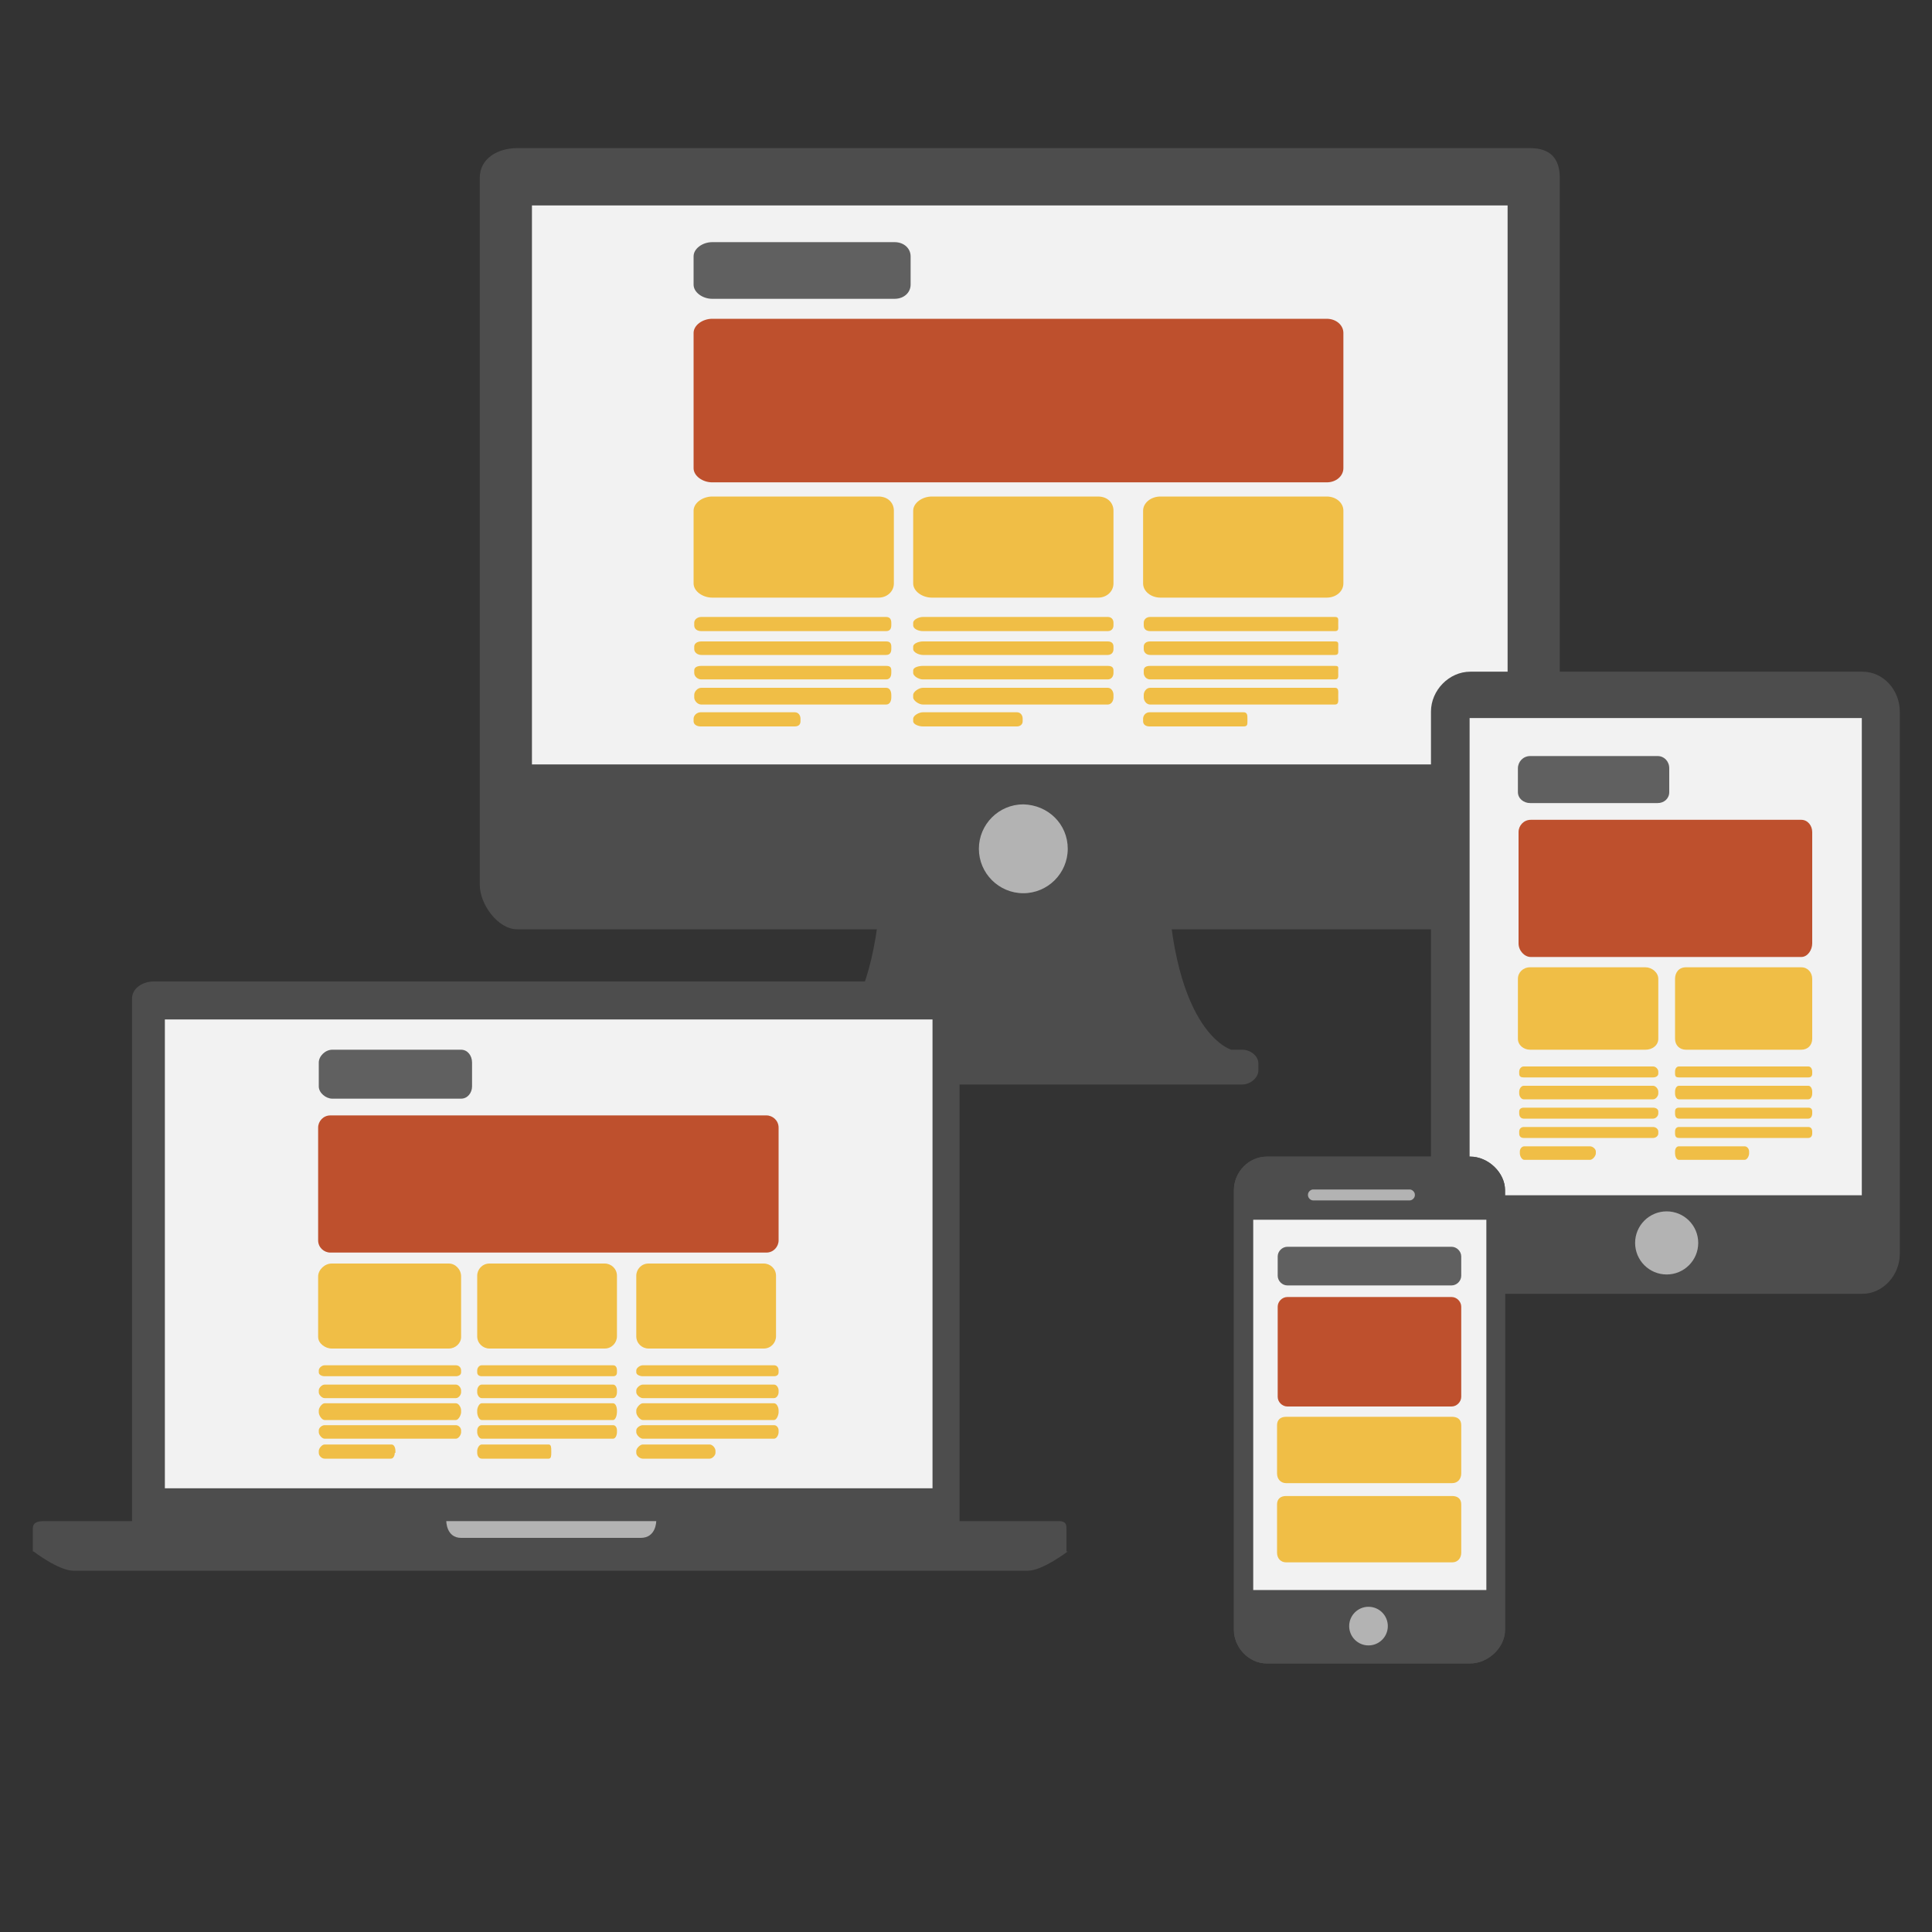 <?xml version="1.0" encoding="utf-8"?>
<!-- Generator: Adobe Illustrator 21.1.0, SVG Export Plug-In . SVG Version: 6.00 Build 0)  -->
<svg version="1.1" id="Layer_1" xmlns="http://www.w3.org/2000/svg" xmlns:xlink="http://www.w3.org/1999/xlink" x="0px" y="0px"
	 viewBox="0 0 300 300" style="enable-background:new 0 0 300 300;" xml:space="preserve">
<rect x="0" y="0" width="300" height="300" fill="#333333" stroke="none"/>
<style type="text/css">
	.st0{fill:#4D4D4D;}
	.st1{fill:#F2F2F2;}
	.st2{fill:#B3B3B3;}
	.st3{fill:#606060;}
	.st4{fill:#BE502D;}
	.st5{fill:#F0BE46;}
</style>
<g>
	<g>
		<path class="st0" d="M192.9,163h-1.7c0,0-10-2.7-10-30.7c0-8.2-44.3-8.2-44.3,0.6c0,26.9-10.3,30-10.3,30h-1.4
			c-1.2,0-2.2,1-2.2,2.2v1.1c0,1.2,1,2.2,2.2,2.2h67.7c1.2,0,2.5-1,2.5-2.2v-1.1C195.4,164,194.2,163,192.9,163z"/>
		<path class="st0" d="M237.6,23H80.3c-3,0-5.8,1.6-5.8,4.6v95.2v14.6c0,3,2.8,6.9,5.8,6.9h157.3c3,0,4.6-3.9,4.6-6.9v-14.6V27.6
			C242.2,24.6,240.7,23,237.6,23z"/>
		<rect x="82.6" y="31.9" class="st1" width="151.5" height="86.8"/>
		<path class="st2" d="M165.8,131.8c0,3.8-3.1,6.9-6.9,6.9l0,0c-3.8,0-6.9-3.1-6.9-6.9l0,0c0-3.8,3.1-6.9,6.9-6.9l0,0
			C162.8,125,165.8,128,165.8,131.8L165.8,131.8z"/>
	</g>
</g>
<path class="st3" d="M141.4,44.2c0,1.2-1,2.2-2.5,2.2h-28.3c-1.5,0-2.9-1-2.9-2.2v-4.4c0-1.2,1.4-2.2,2.9-2.2h28.3
	c1.5,0,2.5,1,2.5,2.2V44.2z"/>
<path class="st4" d="M208.6,72.7c0,1.2-1.1,2.2-2.6,2.2h-95.4c-1.5,0-2.9-1-2.9-2.2v-21c0-1.2,1.4-2.2,2.9-2.2H206
	c1.5,0,2.6,1,2.6,2.2V72.7z"/>
<path class="st5" d="M138.8,90.6c0,1.2-1,2.2-2.4,2.2h-25.8c-1.5,0-2.9-1-2.9-2.2V79.3c0-1.2,1.4-2.2,2.9-2.2h25.8
	c1.5,0,2.4,1,2.4,2.2V90.6z"/>
<path class="st5" d="M172.9,90.6c0,1.2-1,2.2-2.4,2.2h-25.8c-1.5,0-2.9-1-2.9-2.2V79.3c0-1.2,1.4-2.2,2.9-2.2h25.8
	c1.5,0,2.4,1,2.4,2.2V90.6z"/>
<path class="st5" d="M208.6,90.6c0,1.2-1.1,2.2-2.6,2.2h-25.8c-1.5,0-2.7-1-2.7-2.2V79.3c0-1.2,1.2-2.2,2.7-2.2H206
	c1.5,0,2.6,1,2.6,2.2V90.6z"/>
<g>
	<path class="st5" d="M172.9,97.1c0,0.5-0.3,0.9-0.9,0.9h-28.7c-0.6,0-1.5-0.3-1.5-0.9v-0.4c0-0.5,0.9-0.9,1.5-0.9H172
		c0.6,0,0.9,0.4,0.9,0.9V97.1z"/>
	<path class="st5" d="M172.9,100.8c0,0.5-0.3,0.9-0.9,0.9h-28.7c-0.6,0-1.5-0.4-1.5-0.9v-0.4c0-0.5,0.9-0.8,1.5-0.8H172
		c0.6,0,0.9,0.3,0.9,0.8V100.8z"/>
	<path class="st5" d="M172.9,104.5c0,0.5-0.3,1-0.9,1h-28.7c-0.6,0-1.5-0.5-1.5-1v-0.4c0-0.5,0.9-0.7,1.5-0.7H172
		c0.6,0,0.9,0.2,0.9,0.7V104.5z"/>
	<path class="st5" d="M172.9,108.3c0,0.5-0.3,1.1-0.9,1.1h-28.7c-0.6,0-1.5-0.6-1.5-1.1v-0.4c0-0.5,0.9-1.1,1.5-1.1H172
		c0.6,0,0.9,0.6,0.9,1.1V108.3z"/>
	<path class="st5" d="M158.8,112c0,0.5-0.4,0.8-0.9,0.8h-14.6c-0.6,0-1.5-0.3-1.5-0.8v-0.4c0-0.5,0.9-1,1.5-1h14.6
		c0.6,0,0.9,0.5,0.9,1V112z"/>
</g>
<g>
	<path class="st5" d="M207.8,97.1c0,0.5,0.1,0.9-0.5,0.9h-28.7c-0.6,0-1-0.3-1-0.9v-0.4c0-0.5,0.4-0.9,1-0.9h28.7
		c0.6,0,0.5,0.4,0.5,0.9V97.1z"/>
	<path class="st5" d="M207.8,100.8c0,0.5,0.1,0.9-0.5,0.9h-28.7c-0.6,0-1-0.4-1-0.9v-0.4c0-0.5,0.4-0.8,1-0.8h28.7
		c0.6,0,0.5,0.3,0.5,0.8V100.8z"/>
	<path class="st5" d="M207.8,104.5c0,0.5,0.1,1-0.5,1h-28.7c-0.6,0-1-0.5-1-1v-0.4c0-0.5,0.4-0.7,1-0.7h28.7c0.6,0,0.5,0.2,0.5,0.7
		V104.5z"/>
	<path class="st5" d="M207.8,108.3c0,0.5,0.1,1.1-0.5,1.1h-28.7c-0.6,0-1-0.6-1-1.1v-0.4c0-0.5,0.4-1.1,1-1.1h28.7
		c0.6,0,0.5,0.6,0.5,1.1V108.3z"/>
	<path class="st5" d="M193.7,112c0,0.5,0,0.8-0.6,0.8h-14.6c-0.6,0-1-0.3-1-0.8v-0.4c0-0.5,0.4-1,1-1h14.6c0.6,0,0.6,0.5,0.6,1V112z
		"/>
</g>
<g>
	<path class="st5" d="M138.4,97.1c0,0.5-0.2,0.9-0.8,0.9h-28.7c-0.6,0-1.1-0.3-1.1-0.9v-0.4c0-0.5,0.5-0.9,1.1-0.9h28.7
		c0.6,0,0.8,0.4,0.8,0.9V97.1z"/>
	<path class="st5" d="M138.4,100.8c0,0.5-0.2,0.9-0.8,0.9h-28.7c-0.6,0-1.1-0.4-1.1-0.9v-0.4c0-0.5,0.5-0.8,1.1-0.8h28.7
		c0.6,0,0.8,0.3,0.8,0.8V100.8z"/>
	<path class="st5" d="M138.4,104.5c0,0.5-0.2,1-0.8,1h-28.7c-0.6,0-1.1-0.5-1.1-1v-0.4c0-0.5,0.5-0.7,1.1-0.7h28.7
		c0.6,0,0.8,0.2,0.8,0.7V104.5z"/>
	<path class="st5" d="M138.4,108.3c0,0.5-0.2,1.1-0.8,1.1h-28.7c-0.6,0-1.1-0.6-1.1-1.1v-0.4c0-0.5,0.5-1.1,1.1-1.1h28.7
		c0.6,0,0.8,0.6,0.8,1.1V108.3z"/>
	<path class="st5" d="M124.3,112c0,0.5-0.3,0.8-0.9,0.8h-14.6c-0.6,0-1.1-0.3-1.1-0.8v-0.4c0-0.5,0.5-1,1.1-1h14.6
		c0.6,0,0.9,0.5,0.9,1V112z"/>
</g>
<g>
	<g>
		<path class="st0" d="M149,237.5H20.5v-82.4c0-1.7,1.7-2.7,3.4-2.7h122.6c1.7,0,2.5,1,2.5,2.7V237.5z"/>
		<rect x="25.6" y="158.3" class="st1" width="119.2" height="72.8"/>
		<path class="st0" d="M165.6,240.9v-3.6c0-0.9-0.4-1.1-1.3-1.1H6.8c-0.9,0-1.7,0.2-1.7,1.1v3.6h0.1c0,0,3.9,3,6.2,3h148.2
			c2.3,0,6.2-3,6.2-3H165.6z"/>
		<path class="st2" d="M99.5,238.8H71.6c-2.3,0-2.3-2.6-2.3-2.6h32.6C101.9,236.2,101.9,238.8,99.5,238.8z"/>
	</g>
</g>
<path class="st3" d="M73.3,168.7c0,1-0.7,1.9-1.7,1.9h-20c-1,0-2.1-0.9-2.1-1.9V165c0-1,1-2,2.1-2h20c1,0,1.7,0.9,1.7,2V168.7z"/>
<path class="st4" d="M120.9,192.6c0,1-0.8,1.9-1.9,1.9H51.3c-1,0-1.9-0.8-1.9-1.9v-17.5c0-1,0.8-1.9,1.9-1.9H119
	c1,0,1.9,0.8,1.9,1.9V192.6z"/>
<path class="st5" d="M71.6,207.6c0,1-0.9,1.8-1.9,1.8H51.5c-1,0-2.1-0.8-2.1-1.8v-9.4c0-1,1-2,2.1-2h18.2c1,0,1.9,0.9,1.9,2V207.6z"
	/>
<path class="st5" d="M95.8,207.5c0,1-0.8,1.9-1.9,1.9H76c-1,0-1.9-0.8-1.9-1.9v-9.4c0-1,0.8-1.9,1.9-1.9h17.9c1,0,1.9,0.8,1.9,1.9
	V207.5z"/>
<path class="st5" d="M120.5,207.5c0,1-0.8,1.9-1.9,1.9h-17.9c-1,0-1.9-0.8-1.9-1.9v-9.4c0-1,0.8-1.9,1.9-1.9h17.9
	c1,0,1.9,0.8,1.9,1.9V207.5z"/>
<g>
	<path class="st5" d="M95.8,213.1c0,0.4-0.2,0.6-0.6,0.6H74.8c-0.4,0-0.7-0.2-0.7-0.6v-0.3c0-0.4,0.3-0.8,0.7-0.8h20.4
		c0.4,0,0.6,0.3,0.6,0.8V213.1z"/>
	<path class="st5" d="M95.8,216.2c0,0.4-0.2,0.9-0.6,0.9H74.8c-0.4,0-0.7-0.5-0.7-0.9v-0.3c0-0.4,0.3-0.9,0.7-0.9h20.4
		c0.4,0,0.6,0.5,0.6,0.9V216.2z"/>
	<path class="st5" d="M95.8,219.3c0,0.4-0.2,1.2-0.6,1.2H74.8c-0.4,0-0.7-0.7-0.7-1.2V219c0-0.4,0.3-1.1,0.7-1.1h20.4
		c0.4,0,0.6,0.6,0.6,1.1V219.3z"/>
	<path class="st5" d="M95.8,222.4c0,0.4-0.2,1-0.6,1H74.8c-0.4,0-0.7-0.6-0.7-1v-0.3c0-0.4,0.3-0.8,0.7-0.8h20.4
		c0.4,0,0.6,0.4,0.6,0.8V222.4z"/>
	<path class="st5" d="M85.6,225.6c0,0.4,0,0.9-0.4,0.9H74.8c-0.4,0-0.7-0.4-0.7-0.9v-0.3c0-0.4,0.3-1,0.7-1h10.4
		c0.4,0,0.4,0.5,0.4,1V225.6z"/>
</g>
<g>
	<path class="st5" d="M120.9,213.1c0,0.4-0.3,0.6-0.7,0.6H99.8c-0.4,0-1-0.2-1-0.6v-0.3c0-0.4,0.6-0.8,1-0.8h20.4
		c0.4,0,0.7,0.3,0.7,0.8V213.1z"/>
	<path class="st5" d="M120.9,216.2c0,0.4-0.3,0.9-0.7,0.9H99.8c-0.4,0-1-0.5-1-0.9v-0.3c0-0.4,0.6-0.9,1-0.9h20.4
		c0.4,0,0.7,0.5,0.7,0.9V216.2z"/>
	<path class="st5" d="M120.9,219.3c0,0.4-0.3,1.2-0.7,1.2H99.8c-0.4,0-1-0.7-1-1.2V219c0-0.4,0.6-1.1,1-1.1h20.4
		c0.4,0,0.7,0.6,0.7,1.1V219.3z"/>
	<path class="st5" d="M120.9,222.4c0,0.4-0.3,1-0.7,1H99.8c-0.4,0-1-0.6-1-1v-0.3c0-0.4,0.6-0.8,1-0.8h20.4c0.4,0,0.7,0.4,0.7,0.8
		V222.4z"/>
	<path class="st5" d="M111.1,225.6c0,0.4-0.5,0.9-0.9,0.9H99.8c-0.4,0-1-0.4-1-0.9v-0.3c0-0.4,0.6-1,1-1h10.4c0.4,0,0.9,0.5,0.9,1
		V225.6z"/>
</g>
<g>
	<path class="st5" d="M71.6,213.1c0,0.4-0.4,0.6-0.8,0.6H50.4c-0.4,0-0.9-0.2-0.9-0.6v-0.3c0-0.4,0.5-0.8,0.9-0.8h20.4
		c0.4,0,0.8,0.3,0.8,0.8V213.1z"/>
	<path class="st5" d="M71.6,216.2c0,0.4-0.4,0.9-0.8,0.9H50.4c-0.4,0-0.9-0.5-0.9-0.9v-0.3c0-0.4,0.5-0.9,0.9-0.9h20.4
		c0.4,0,0.8,0.5,0.8,0.9V216.2z"/>
	<path class="st5" d="M71.6,219.3c0,0.4-0.4,1.2-0.8,1.2H50.4c-0.4,0-0.9-0.7-0.9-1.2V219c0-0.4,0.5-1.1,0.9-1.1h20.4
		c0.4,0,0.8,0.6,0.8,1.1V219.3z"/>
	<path class="st5" d="M71.6,222.4c0,0.4-0.4,1-0.8,1H50.4c-0.4,0-0.9-0.6-0.9-1v-0.3c0-0.4,0.5-0.8,0.9-0.8h20.4
		c0.4,0,0.8,0.4,0.8,0.8V222.4z"/>
	<path class="st5" d="M61.3,225.6c0,0.4-0.2,0.9-0.6,0.9H50.4c-0.4,0-0.9-0.4-0.9-0.9v-0.3c0-0.4,0.5-1,0.9-1h10.4
		c0.4,0,0.6,0.5,0.6,1V225.6z"/>
</g>
<g>
	<g>
		<path class="st0" d="M295,194.7c0,3.3-2.6,6.2-5.8,6.2h-60.9c-3.3,0-6.1-2.9-6.1-6.2v-84.2c0-3.3,2.8-6.2,6.1-6.2h60.9
			c3.3,0,5.8,2.9,5.8,6.2V194.7z"/>
		<rect x="228.2" y="111.5" class="st1" width="60.9" height="74.1"/>
		<circle class="st2" cx="258.8" cy="193" r="4.9"/>
	</g>
</g>
<path class="st3" d="M259.2,123c0,1-0.8,1.7-1.8,1.7h-19.8c-1,0-1.9-0.7-1.9-1.7v-3.7c0-1,0.8-1.9,1.9-1.9h19.8c1,0,1.8,0.8,1.8,1.9
	V123z"/>
<path class="st4" d="M281.4,146.5c0,1-0.7,2.1-1.7,2.1h-42c-1,0-1.9-1-1.9-2.1v-17.3c0-1,0.8-1.9,1.9-1.9h42c1,0,1.7,0.9,1.7,1.9
	V146.5z"/>
<path class="st5" d="M257.5,161.3c0,1-0.9,1.7-2,1.7h-17.9c-1,0-1.9-0.7-1.9-1.7v-9.3c0-1,0.8-1.8,1.9-1.8h17.9c1,0,2,0.8,2,1.8
	V161.3z"/>
<path class="st5" d="M281.4,161.3c0,1-0.7,1.7-1.7,1.7h-17.9c-1,0-1.7-0.7-1.7-1.7v-9.3c0-1,0.6-1.8,1.7-1.8h17.9
	c1,0,1.7,0.8,1.7,1.8V161.3z"/>
<g>
	<path class="st5" d="M281.4,166.7c0,0.4-0.2,0.6-0.6,0.6h-20.1c-0.4,0-0.6-0.1-0.6-0.6v-0.3c0-0.4,0.2-0.8,0.6-0.8h20.1
		c0.4,0,0.6,0.4,0.6,0.8V166.7z"/>
	<path class="st5" d="M281.4,169.8c0,0.4-0.2,0.9-0.6,0.9h-20.1c-0.4,0-0.6-0.5-0.6-0.9v-0.3c0-0.4,0.2-0.9,0.6-0.9h20.1
		c0.4,0,0.6,0.5,0.6,0.9V169.8z"/>
	<path class="st5" d="M281.4,172.9c0,0.4-0.2,0.8-0.6,0.8h-20.1c-0.4,0-0.6-0.3-0.6-0.8v-0.3c0-0.4,0.2-0.6,0.6-0.6h20.1
		c0.4,0,0.6,0.2,0.6,0.6V172.9z"/>
	<path class="st5" d="M281.4,176c0,0.4-0.2,0.7-0.6,0.7h-20.1c-0.4,0-0.6-0.2-0.6-0.7v-0.3c0-0.4,0.2-0.7,0.6-0.7h20.1
		c0.4,0,0.6,0.3,0.6,0.7V176z"/>
	<path class="st5" d="M271.6,179.1c0,0.4-0.3,1-0.7,1h-10.2c-0.4,0-0.6-0.6-0.6-1v-0.3c0-0.4,0.2-0.8,0.6-0.8h10.2
		c0.4,0,0.7,0.4,0.7,0.8V179.1z"/>
</g>
<g>
	<path class="st5" d="M257.5,166.7c0,0.4-0.4,0.6-0.8,0.6h-20.1c-0.4,0-0.7-0.1-0.7-0.6v-0.3c0-0.4,0.3-0.8,0.7-0.8h20.1
		c0.4,0,0.8,0.4,0.8,0.8V166.7z"/>
	<path class="st5" d="M257.5,169.8c0,0.4-0.4,0.9-0.8,0.9h-20.1c-0.4,0-0.7-0.5-0.7-0.9v-0.3c0-0.4,0.3-0.9,0.7-0.9h20.1
		c0.4,0,0.8,0.5,0.8,0.9V169.8z"/>
	<path class="st5" d="M257.5,172.9c0,0.4-0.4,0.8-0.8,0.8h-20.1c-0.4,0-0.7-0.3-0.7-0.8v-0.3c0-0.4,0.3-0.6,0.7-0.6h20.1
		c0.4,0,0.8,0.2,0.8,0.6V172.9z"/>
	<path class="st5" d="M257.5,176c0,0.4-0.4,0.7-0.8,0.7h-20.1c-0.4,0-0.7-0.2-0.7-0.7v-0.3c0-0.4,0.3-0.7,0.7-0.7h20.1
		c0.4,0,0.8,0.3,0.8,0.7V176z"/>
	<path class="st5" d="M247.8,179.1c0,0.4-0.5,1-0.9,1h-10.2c-0.4,0-0.7-0.6-0.7-1v-0.3c0-0.4,0.3-0.8,0.7-0.8h10.2
		c0.4,0,0.9,0.4,0.9,0.8V179.1z"/>
</g>
<g>
	<g>
		<path class="st0" d="M233.7,253.1c0,2.8-2.7,5.2-5.4,5.2h-31.6c-2.8,0-5.1-2.5-5.1-5.2v-68.3c0-2.8,2.3-5.2,5.1-5.2h31.6
			c2.8,0,5.4,2.5,5.4,5.2V253.1z"/>
		<g>
			<path class="st0" d="M233.7,253.1c0,2.8-2.7,5.2-5.4,5.2h-31.6c-2.8,0-5.1-2.5-5.1-5.2v-68.3c0-2.8,2.3-5.2,5.1-5.2h31.6
				c2.8,0,5.4,2.5,5.4,5.2V253.1z"/>
			<rect x="194.6" y="189.4" class="st1" width="36.2" height="57.5"/>
			<circle class="st2" cx="212.5" cy="252.5" r="3"/>
			<path class="st2" d="M219.7,185.6c0,0.4-0.4,0.8-0.8,0.8h-15c-0.4,0-0.8-0.4-0.8-0.8v-0.1c0-0.4,0.4-0.8,0.8-0.8h15
				c0.4,0,0.8,0.4,0.8,0.8V185.6z"/>
		</g>
	</g>
</g>
<path class="st3" d="M226.9,198.1c0,0.8-0.7,1.5-1.5,1.5h-25.5c-0.8,0-1.5-0.7-1.5-1.5v-3c0-0.8,0.7-1.5,1.5-1.5h25.5
	c0.8,0,1.5,0.7,1.5,1.5V198.1z"/>
<path class="st4" d="M226.9,216.9c0,0.8-0.7,1.5-1.5,1.5h-25.5c-0.8,0-1.5-0.7-1.5-1.5v-14c0-0.8,0.7-1.5,1.5-1.5h25.5
	c0.8,0,1.5,0.7,1.5,1.5V216.9z"/>
<path class="st5" d="M226.9,228.8c0,0.8-0.5,1.5-1.4,1.5h-25.8c-0.8,0-1.4-0.6-1.4-1.5v-7.5c0-0.8,0.5-1.3,1.4-1.3h25.8
	c0.8,0,1.4,0.4,1.4,1.3V228.8z"/>
<path class="st5" d="M226.9,241.1c0,0.8-0.5,1.5-1.4,1.5h-25.8c-0.8,0-1.4-0.6-1.4-1.5v-7.5c0-0.8,0.5-1.3,1.4-1.3h25.8
	c0.8,0,1.4,0.4,1.4,1.3V241.1z"/>
</svg>
